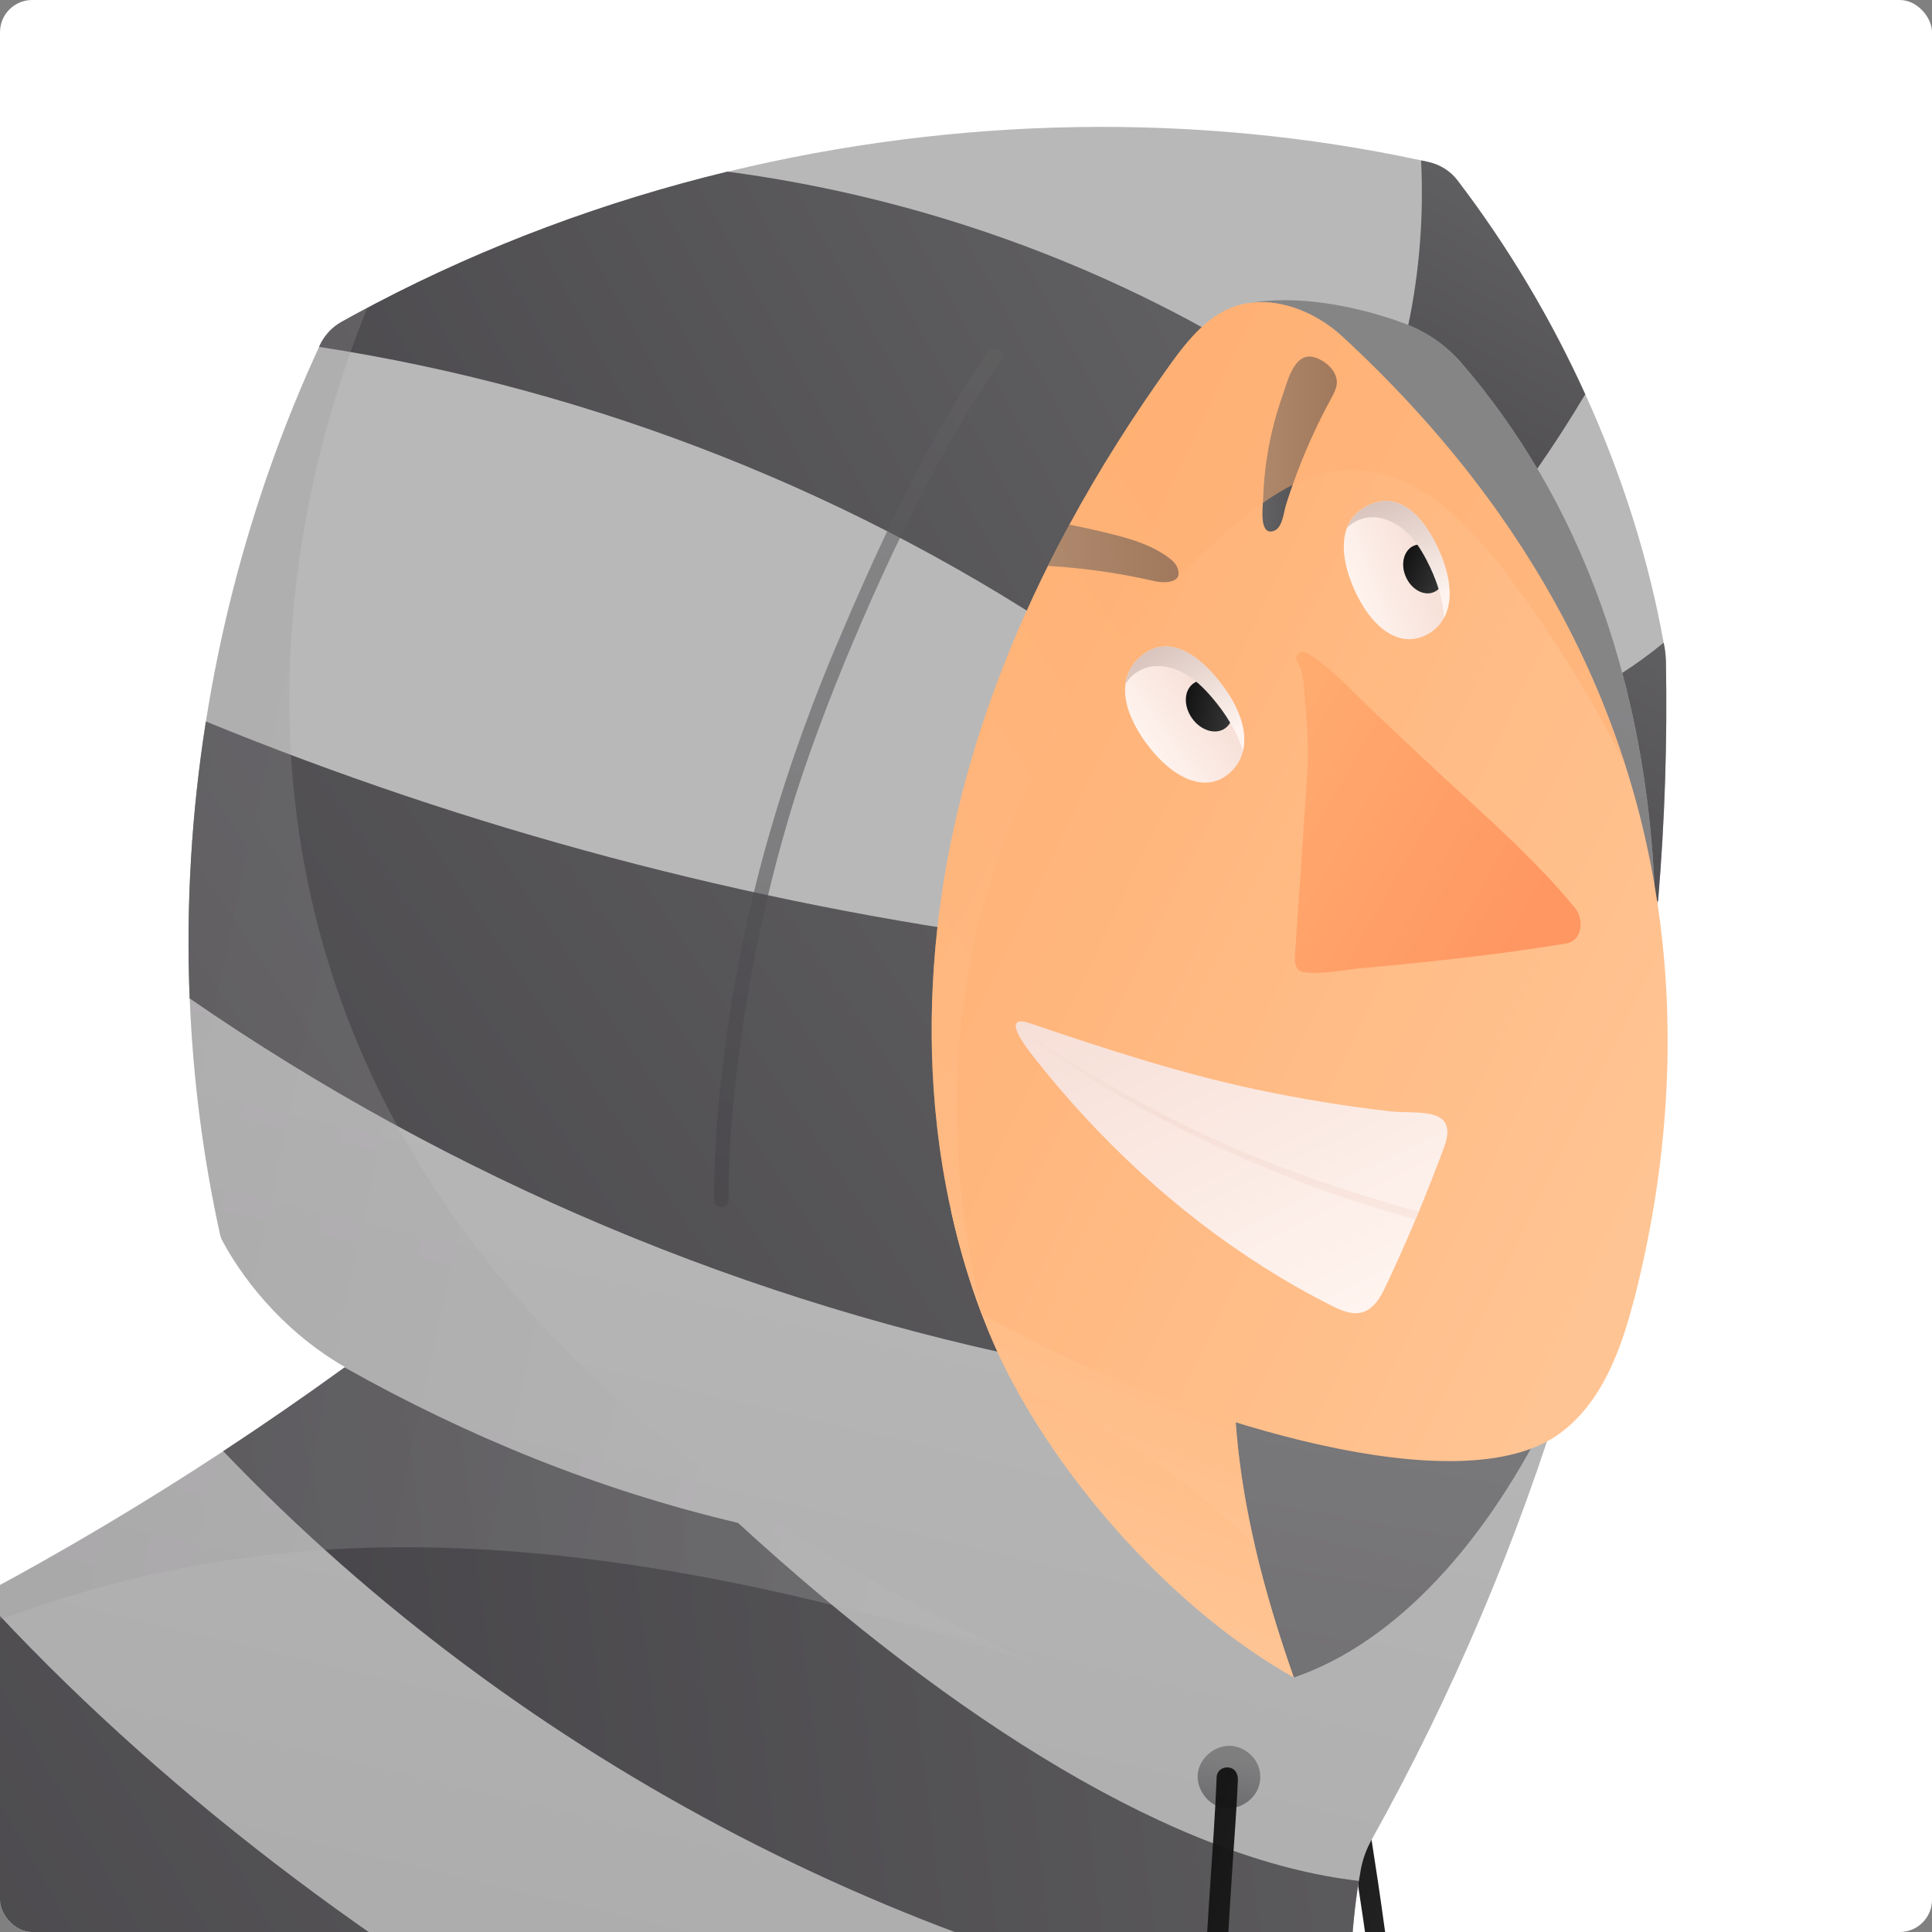 <svg width="480" height="480" viewBox="0 0 480 480" fill="none" xmlns="http://www.w3.org/2000/svg">
<rect x="0" y="0" width="480" height="480" fill="#808080" stroke="none"/>
<g clip-path="url(#clip0_26486_105777)">
<rect width="480" height="480" rx="8" fill="white"/>
<path opacity="0.97" d="M355.11 643.409C354.9 615.069 353.61 586.749 351.79 558.469C350.11 531.439 347.64 504.459 343.8 477.649C342 464.449 339.86 451.289 337.63 438.149C337.51 434.319 331.81 434.499 332.49 438.649C337.19 465.339 340.76 489.229 343.55 515.369C345.9 539.009 347.32 562.739 348.55 586.469C349.54 607.779 350.27 629.119 350.24 650.459C350.18 674.759 349.38 699.059 348.74 723.349C348.58 729.939 348.32 736.539 348.4 743.139C348.45 744.479 348.43 745.819 348.45 747.159C348.36 748.009 348.72 748.949 349.58 749.249C350.71 749.799 352.18 748.829 352.13 747.559C352.27 745.419 352.34 744.739 352.42 743.829C352.94 738.009 353.08 732.159 353.34 726.329C354.32 698.709 355.24 671.069 355.11 643.429V643.409Z" fill="url(#paint0_linear_26486_105777)"/>
<path d="M337.6 467.31C335.55 480 335.16 492.79 335.68 505.66C336.75 533.19 341.92 561.01 343.58 588.71C344.23 599.53 344.35 610.32 343.49 621.08C343.33 622.97 343.15 624.86 342.93 626.76C341.33 640.79 337.98 654.32 333.41 667.49C324.07 694.42 309.62 719.83 294.49 744.81C287.01 757.15 279.37 769.39 272.1 781.66C266.53 791.06 261.15 800.57 255.97 810.17C242.45 835.13 230.25 860.75 219.5 886.78C213.1 902.26 207.34 916.24 201.95 928.96C188.08 961.62 176.58 986.02 162.77 1006.22C152.69 1020.98 141.38 1033.5 127.04 1045.37C112.73 1057.22 95.38 1068.41 73.21 1080.53C70.27 1082.56 67.23 1084.43 64.08 1086.15C61.76 1087.42 59.38 1088.61 56.95 1089.71C54.76 1090.71 52.52 1091.64 50.24 1092.5C40.26 1096.3 29.5 1098.79 18.1 1100.03C16.65 1100.19 15.18 1100.2 13.72 1100.11C-97.34 1092.43 -206.31 1056.43 -298.88 994.75C-301.47 993.02 -303.59 990.68 -305.01 987.91C-313.41 971.57 -318.04 953.9 -319.72 935.71C-322.86 902.02 -315.92 866.54 -304.12 834.43C-302.93 831.2 -301.7 827.98 -300.42 824.79C-294.76 810.53 -288.32 796.61 -281.59 782.81C-280.57 780.72 -279.54 778.63 -278.51 776.54C-263.79 746.8 -248.03 717.5 -236.06 686.58C-235.16 684.25 -234.27 681.9 -233.42 679.56C-225.42 657.79 -219.14 635.43 -212.77 613.09C-207.5 594.59 -202.17 576.1 -195.77 557.98C-190.08 541.87 -183.37 525.86 -175.2 510.7C-162.7 487.49 -146.75 466.28 -125.73 449.79C-123.14 447.75 -120.19 446.21 -117.07 445.15C-112.03 443.44 -107.01 441.67 -102.01 439.84C-85.17 433.71 -68.55 426.96 -52.14 419.61C-36.14 412.44 -20.33 404.7 -4.75 396.37C15.71 385.43 35.8 373.49 55.49 360.56C65.65 353.89 75.7 346.95 85.64 339.75C85.68 339.72 85.72 339.69 85.76 339.66C72.43 332.08 61.64 320.1 55.31 308.38C55 307.82 54.78 307.21 54.65 306.58C50.42 287.35 47.94 267.76 47.14 248.07C46.21 225.1 47.58 202.03 51.17 179.27C54.61 157.32 60.13 135.67 67.63 114.72C71.1 105.05 74.98 95.53 79.29 86.2C79.33 86.12 79.37 86.03 79.4 85.94C80.55 83.44 82.44 81.34 84.84 80C86.97 78.81 89.12 77.64 91.27 76.51C91.95 76.13 92.63 75.77 93.31 75.42C120.98 60.94 150.46 50 180.75 42.66C237.54 28.9 297.18 27.81 353.08 39.85C353.69 39.99 354.3 40.11 354.91 40.25C357.8 40.89 360.37 42.51 362.16 44.87C374.76 61.39 385.41 79.34 393.86 97.96C403.03 118.12 409.63 139.04 413.33 159.68C413.41 160.1 413.48 160.51 413.56 160.94C413.75 162.02 413.85 163.12 413.88 164.22C414.26 184.13 413.61 204.07 411.93 223.92C405.08 304.88 381.18 384.62 340.76 457.11C339.48 459.41 338.57 461.9 338.09 464.48C337.92 465.43 337.76 466.37 337.61 467.31H337.6Z" fill="url(#paint1_linear_26486_105777)"/>
<path d="M393.86 97.94C390.11 104.24 386.13 110.41 381.94 116.43C376.48 107.21 370.2 98.4 363.03 90.11C359.45 85.98 354.93 82.79 349.88 80.74C352.68 67.45 353.74 53.64 353.07 39.85C353.68 39.99 354.29 40.11 354.9 40.25C357.79 40.89 360.36 42.51 362.15 44.87C374.75 61.39 385.4 79.34 393.85 97.96L393.86 97.94Z" fill="url(#paint2_linear_26486_105777)"/>
<path d="M411.92 223.9C411.68 223.94 411.45 223.97 411.21 224C410.58 204.59 407.95 185.48 403.05 167.18C406.62 164.88 410.06 162.37 413.34 159.67C413.42 160.09 413.49 160.5 413.57 160.93C413.76 162.01 413.86 163.11 413.89 164.21C414.27 184.12 413.62 204.06 411.94 223.91L411.92 223.9Z" fill="url(#paint3_linear_26486_105777)"/>
<path d="M315.29 91.1C298.59 113.34 283.85 137.07 270.62 161.89C213.59 122.75 147.63 96.71 79.269 86.18C79.309 86.1 79.35 86.01 79.379 85.92C80.529 83.42 82.419 81.32 84.82 79.98C86.95 78.79 89.1 77.62 91.249 76.49C91.93 76.11 92.609 75.75 93.29 75.4C120.959 60.92 150.439 49.98 180.729 42.64C228.339 48.95 274.6 65.52 315.27 91.09L315.29 91.1Z" fill="url(#paint4_linear_26486_105777)"/>
<path d="M263.54 339.11C186.16 324.08 111.98 292.83 47.12 248.05C46.19 225.08 47.56 202.01 51.15 179.25C116.63 206.05 185.57 224.4 255.72 233.68C252.17 268.85 257.86 304.21 263.55 339.11H263.54Z" fill="url(#paint5_linear_26486_105777)"/>
<path d="M335.67 505.65C229.77 489.799 129.49 437.929 55.46 360.539C65.62 353.869 75.67 346.929 85.61 339.729C116.01 356.819 148.51 370.159 183.35 378.349C237.6 428.079 292.45 462.169 337.59 467.299C335.54 479.989 335.15 492.78 335.67 505.65Z" fill="url(#paint6_linear_26486_105777)"/>
<path d="M343.49 621.07C343.33 622.96 343.15 624.85 342.93 626.75C341.33 640.78 337.98 654.31 333.41 667.48C169.46 638.89 15.01 558.11 -102.03 439.82C-85.19 433.69 -68.57 426.94 -52.16 419.59C-36.16 412.42 -20.35 404.68 -4.77 396.35C81.51 490.82 216.49 564.49 343.57 588.71C344.22 599.53 344.34 610.32 343.48 621.08L343.49 621.07Z" fill="url(#paint7_linear_26486_105777)"/>
<path style="mix-blend-mode:multiply" opacity="0.26" d="M256.9 413.159C101.92 362.819 30.5 389.46 -22.64 411.27C-32.02 415.12 -42.11 417.65 -52.16 419.58C-4.23 398.11 41.84 371.45 85.74 339.63C72.41 332.05 61.62 320.07 55.29 308.35C54.98 307.79 54.76 307.179 54.63 306.549C40.72 243.249 45.67 175.969 67.61 114.689C71.11 104.929 75.03 95.329 79.38 85.909C80.53 83.409 82.42 81.309 84.82 79.969C86.95 78.779 89.1 77.609 91.25 76.48C54.54 167.319 50.82 319.26 256.89 413.14L256.9 413.159Z" fill="url(#paint8_linear_26486_105777)"/>
<path style="mix-blend-mode:multiply" opacity="0.26" d="M268.57 417.85C264.65 416.38 260.76 414.81 256.9 413.17C260.79 414.73 264.68 416.29 268.57 417.85Z" fill="url(#paint9_linear_26486_105777)"/>
<path style="mix-blend-mode:multiply" opacity="0.63" d="M312.88 443.36C311.94 447.2 307.72 449.91 303.84 449.15C299.96 448.4 297.06 444.3 297.62 440.4C298.19 436.49 302.14 433.39 306.07 433.77C310 434.15 314.17 438.09 312.88 443.36Z" fill="url(#paint10_linear_26486_105777)"/>
<path style="mix-blend-mode:multiply" opacity="0.58" d="M311.089 75.189C321.669 73.46 335.419 75.469 348.529 80.21C354.119 82.23 359.149 85.62 363.039 90.12C396.479 128.809 410.779 178.659 411.349 230.279C412.299 315.619 372.729 399.229 321.469 416.77C285.509 363.06 274.199 292.889 289.969 230.209C295.919 206.529 305.579 183.929 311.889 160.339C318.199 136.749 325.509 109.279 311.099 75.189H311.089Z" fill="url(#paint11_linear_26486_105777)"/>
<path d="M321.469 416.77C294.749 401.88 267.509 373.03 251.939 344.13C249.489 339.6 247.33 335.06 245.51 330.58C241.59 320.95 238.54 311.01 236.31 300.89C237.1 299.64 237.979 298.48 238.959 297.41C240.999 295.18 243.36 293.34 245.92 291.83C266.54 303.62 287.02 315.67 307.14 327.77C305.43 347.45 307.66 366.28 311.79 384.09C314.41 395.41 317.809 406.32 321.459 416.77H321.469Z" fill="url(#paint12_linear_26486_105777)"/>
<path style="mix-blend-mode:multiply" opacity="0.53" d="M311.8 384.09C294.87 366.85 274.359 353.12 251.939 344.13C249.489 339.6 247.33 335.06 245.51 330.58C241.59 320.95 238.54 311.01 236.31 300.89C237.1 299.64 237.979 298.48 238.959 297.41C240.999 295.18 243.36 293.34 245.92 291.83C266.54 303.62 287.02 315.67 307.14 327.77C305.43 347.45 307.66 366.28 311.79 384.09H311.8Z" fill="url(#paint13_linear_26486_105777)"/>
<path d="M406 322.729C402.76 335.399 397.94 348.629 387.33 356.269C362.6 374.059 297.18 353.049 259.75 334.769C254.39 332.149 249.11 329.369 243.9 326.439C243.87 326.359 243.85 326.299 243.82 326.219C240.75 318.069 238.29 309.729 236.39 301.249C235.93 299.209 235.5 297.149 235.11 295.089V295.069C234.45 291.629 233.88 288.169 233.41 284.699C232.97 281.479 232.61 278.239 232.31 274.989C230.25 251.779 232.03 228.149 237.07 205.389C242.05 182.899 250.09 161.229 260.37 140.589C262.08 137.139 263.87 133.729 265.7 130.339C273.13 116.629 281.52 103.409 290.6 90.749C295.21 84.319 300.59 77.619 308.27 75.689C317.15 73.459 326.88 77.469 333.6 83.689C358.43 106.639 376.12 130.319 388.48 153.699C392.03 160.409 395.13 167.089 397.85 173.719C400.08 179.179 402.05 184.609 403.77 189.989C420.9 243.519 413.81 292.319 406.02 322.739L406 322.729Z" fill="url(#paint14_linear_26486_105777)"/>
<path d="M318.83 128.22C318.42 129.83 317.8 131.44 316.49 131.9C312.76 133.21 313.75 126 313.8 124.28C313.91 120.38 314.29 116.48 314.93 112.63C315.75 107.71 317.01 102.87 318.68 98.17C319.76 95.12 321.42 87.82 325.98 88.64C328.96 89.18 332.59 92.26 332.09 95.57C331.89 96.87 331.24 98.05 330.61 99.21C327.62 104.72 324.98 110.41 322.72 116.25C321.56 119.24 320.5 122.26 319.53 125.32C319.29 126.07 319.11 127.15 318.83 128.22Z" fill="url(#paint15_linear_26486_105777)"/>
<path d="M286.95 144.41C278.22 142.4 269.33 141.12 260.36 140.6C262.07 137.15 263.86 133.74 265.69 130.35C267.76 130.76 269.84 131.19 271.9 131.67C278.09 133.11 285.22 134.65 290.48 138.65C291.27 139.25 292.05 139.94 292.47 140.94C294.24 145.13 288.83 144.84 286.94 144.41H286.95Z" fill="url(#paint16_linear_26486_105777)"/>
<path style="mix-blend-mode:multiply" opacity="0.49" d="M403.75 189.98C395.41 173.36 385.57 157.48 374.38 142.64C364.9 130.06 352.55 117.25 336.8 116.74C322.77 116.28 311.07 126.41 300.66 135.83C218.62 210.12 238.18 301.17 243.89 326.45C243.87 326.38 243.85 326.31 243.81 326.23C240.74 318.08 238.28 309.74 236.38 301.26C235.92 299.22 235.49 297.16 235.1 295.1V295.08C234.44 291.64 233.87 288.18 233.4 284.71C232.96 281.49 232.6 278.25 232.3 275C230.24 251.79 232.02 228.16 237.06 205.4C242.04 182.91 250.08 161.24 260.36 140.6C262.07 137.15 263.86 133.74 265.69 130.35C273.12 116.64 281.51 103.42 290.59 90.76C295.2 84.33 300.58 77.63 308.26 75.7C317.14 73.47 326.87 77.48 333.59 83.7C358.42 106.65 376.11 130.33 388.47 153.71C392.02 160.42 395.12 167.1 397.84 173.73C400.07 179.19 402.04 184.62 403.76 190L403.75 189.98Z" fill="url(#paint17_linear_26486_105777)"/>
<path d="M160.9 871.26C159.95 876.82 158.4 882.36 156.86 887.69C153.39 899.6 149.58 912.08 140.64 920.68C133.36 927.67 123.51 931.24 113.83 934.11C96.89 939.13 79.5 942.51 61.95 944.28C36.54 946.86 10.79 946.07 -14.46 942.05C-27.46 939.98 -40.33 937.05 -52.95 933.28C-66.35 929.29 -79.47 924.33 -92.15 918.46C-104.27 912.84 -116.72 907.95 -129.47 904.01C-135.63 902.1 -141.87 900.42 -148.17 898.97C-151.23 898.27 -154.3 897.63 -157.39 897.05C-160.97 896.38 -164.51 895.48 -168 894.34C-180.53 890.24 -192.4 882.59 -198.91 871.13C-205.16 860.14 -205.79 847.27 -205.14 834.43C-204.93 830.03 -204.56 825.64 -204.22 821.33C-201.51 787.27 -201.32 753.06 -199.72 718.93C-199.22 707.95 -198.56 696.99 -197.63 686.03C-196.29 670.3 -194.36 654.51 -191.49 638.94C-186.23 610.31 -177.82 582.39 -164.25 556.75C-164.08 556.44 -163.93 556.14 -163.76 555.83C-159.82 548.47 -155.39 541.28 -150.48 534.47C-137.79 516.89 -121.8 501.82 -102.31 492.67C-75.26 479.97 -40.79 480.65 -17.53 499.41C-3.45 510.76 5.47 527.59 9.95 545.11C13.24 557.93 15.02 575.22 15.26 595.24C15.55 619.02 13.66 646.66 9.54 675.2C5.97 699.97 0.71 725.43 -6.25 749.66C-8.14 756.27 -10.17 762.79 -12.33 769.17C-12.33 769.21 -12.35 769.25 -12.37 769.29C-12.45 769.51 -12.32 769.74 -12.1 769.8C-4.04 772.05 3.99 774.3 11.98 776.6C12.33 776.7 12.68 776.8 13.03 776.9C23.55 779.92 34.01 783.03 44.35 786.33C47.89 787.46 51.42 788.6 54.93 789.77C78.29 797.55 101.06 806.41 122.8 817.43C126.18 819.13 129.52 820.89 132.84 822.71C143.25 828.4 153.95 835.25 158.86 846.06C162.44 853.95 162.39 862.61 160.91 871.27L160.9 871.26Z" fill="url(#paint18_linear_26486_105777)"/>
<path d="M256.84 262.64C260.92 267.82 265.2 272.84 269.68 277.68C287.19 296.6 307.77 312.79 330.83 324.39C333.22 325.59 335.93 326.78 338.5 326.02C341.41 325.16 343.06 322.15 344.35 319.4C346.92 313.97 349.36 308.48 351.7 302.94C351.97 302.3 352.25 301.65 352.51 301C354.7 295.72 356.79 290.4 358.78 285.03C360.15 281.34 359.68 279.23 358.22 278.02C355.54 275.83 349.54 276.6 345.25 276.1C334.12 274.81 323.04 272.99 312.07 270.67C292.9 266.59 274.46 260.53 255.92 254.25C248.1 251.6 255.39 260.79 256.84 262.63V262.64Z" fill="url(#paint19_linear_26486_105777)"/>
<path style="mix-blend-mode:multiply" d="M257.739 259.249C264.619 264.079 271.74 268.629 279.05 272.779C291.76 280.019 304.99 286.419 318.55 291.879C325.38 294.639 332.309 297.139 339.339 299.319C343.399 300.579 347.529 301.879 351.689 302.949C351.959 302.309 352.239 301.659 352.499 301.009C351.459 300.739 350.419 300.459 349.379 300.179C345.469 299.099 341.589 297.949 337.719 296.709C323.629 292.199 309.71 287.019 296.39 280.559C283.15 274.139 270.379 266.759 258.089 258.659C257.709 258.409 257.379 259.009 257.729 259.249H257.739Z" fill="url(#paint20_linear_26486_105777)"/>
<path d="M321.72 238.55C321.68 237.95 321.72 237.33 321.76 236.73C322.74 222.4 323.72 208.07 324.7 193.74C325.13 187.53 324.93 181.52 324.33 175.28C324.02 172.03 324.12 167.18 322.29 164.31C321.41 162.93 323.14 161.32 324.49 162.11C330.58 165.67 335.87 171.71 341 176.54C346.69 181.9 352.34 187.28 358.08 192.59C369.54 203.19 381.36 213.49 391.31 225.57C393.56 228.3 393.3 233.74 388.97 234.44C372.07 237.18 354.93 239.06 337.89 240.57C335.16 240.81 323.76 242.99 322.31 240.66C321.91 240.03 321.76 239.3 321.71 238.55H321.72Z" fill="url(#paint21_linear_26486_105777)"/>
<path d="M308.82 186.589C308.32 188.719 307.18 190.629 305.31 192.209C299.23 197.339 291.08 193.059 285.05 185.009C281.22 179.909 279.06 174.629 279.6 170.079C279.92 167.439 281.13 165.039 283.45 163.059C290.06 157.419 297.68 162.209 303.71 170.259C307.9 175.839 310 181.759 308.82 186.589Z" fill="url(#paint22_linear_26486_105777)"/>
<path d="M304.342 180.977C306.743 179.313 306.949 175.451 304.801 172.35C302.653 169.249 298.965 168.084 296.563 169.748C294.162 171.411 293.956 175.274 296.104 178.374C298.252 181.475 301.94 182.64 304.342 180.977Z" fill="url(#paint23_linear_26486_105777)"/>
<path style="mix-blend-mode:multiply" d="M308.82 186.589C307.3 181.669 304.45 177.189 301.11 173.289C299.09 170.929 296.84 168.739 294.14 167.249C291.44 165.769 288.26 165.049 285.28 165.769C282.93 166.339 280.75 167.919 279.59 170.069C279.91 167.429 281.12 165.029 283.44 163.049C290.05 157.409 297.67 162.199 303.7 170.249C307.89 175.829 309.99 181.749 308.81 186.579L308.82 186.589Z" fill="url(#paint24_linear_26486_105777)"/>
<path d="M358.78 153.46C357.81 155.32 356.28 156.83 354.13 157.86C347.14 161.2 340.34 155.29 336.42 146.36C333.94 140.71 333.09 135.28 334.65 131.17C335.56 128.79 337.27 126.84 339.95 125.55C347.57 121.86 353.74 128.13 357.66 137.05C360.37 143.24 361.02 149.25 358.78 153.46Z" fill="url(#paint25_linear_26486_105777)"/>
<path d="M356.287 147.094C358.765 146.007 359.645 142.551 358.252 139.375C356.859 136.199 353.721 134.505 351.242 135.592C348.764 136.678 347.884 140.134 349.277 143.311C350.67 146.487 353.808 148.181 356.287 147.094Z" fill="url(#paint26_linear_26486_105777)"/>
<path style="mix-blend-mode:multiply" d="M358.78 153.46C358.46 148.52 356.77 143.67 354.48 139.25C353.09 136.58 351.45 134 349.21 131.98C346.98 129.96 344.1 128.54 341.08 128.51C338.7 128.49 336.26 129.45 334.65 131.17C335.56 128.79 337.27 126.84 339.95 125.55C347.57 121.86 353.74 128.13 357.66 137.05C360.37 143.24 361.02 149.25 358.78 153.46Z" fill="url(#paint27_linear_26486_105777)"/>
<path style="mix-blend-mode:multiply" opacity="0.56" d="M248.56 87.399C247.79 86.299 245.94 86.409 245.3 87.599C244.4 88.909 243.51 90.219 242.64 91.549C239.1 96.889 235.91 102.449 232.74 108.019C223.88 123.879 216.29 140.409 209.18 157.109C195.19 189.509 184.94 223.629 180.34 258.669C178.56 271.769 177.34 284.969 177.42 298.199C177.46 300.439 180.91 300.659 181 298.199C180.94 283.479 182.62 268.089 184.55 254.979C187.11 237.819 190.78 220.819 195.67 204.179C199.81 189.729 206.47 172.419 211.65 160.189C218.22 144.569 225.38 129.179 233.53 114.309C236.75 108.409 240.17 102.619 243.85 96.989C245.14 94.939 246.47 92.919 247.82 90.909C248.56 89.889 249.58 88.579 248.56 87.399Z" fill="url(#paint28_linear_26486_105777)"/>
<path opacity="0.97" d="M321.15 747.69C320.82 745.93 320.49 744.17 320.17 742.41C319.15 736.91 318.21 731.4 317.35 725.88C309.57 674.93 305.66 619.04 304 565.38C303.19 540.49 303.36 515.58 304.63 490.71C305.21 478.13 306.07 465.56 306.94 453C307.12 450.23 307.3 447.47 307.43 444.7C307.4 443.36 307.79 441.94 307.29 440.68C306.31 438.19 302.26 438.75 302.27 441.69C301.56 458.82 299.91 475.9 299.27 493.03C298.15 515.97 297.98 538.94 298.65 561.9C300.43 618.38 303.93 674.94 313.16 730.74C314.04 735.92 314.96 741.1 316.01 746.24C316.61 748.54 316.4 752.19 319.68 751.57C320.48 751.34 321.09 750.72 321.33 749.92C321.55 749.18 321.26 748.44 321.15 747.7V747.69Z" fill="url(#paint29_linear_26486_105777)"/>
</g>
<defs>
<linearGradient id="paint0_linear_26486_105777" x1="397.83" y1="610.769" x2="286.98" y2="573.819" gradientUnits="userSpaceOnUse">
<stop stop-color="#363636"/>
<stop offset="1" stop-color="#131313"/>
</linearGradient>
<linearGradient id="paint1_linear_26486_105777" x1="136.21" y1="236.13" x2="-100.39" y2="1233.82" gradientUnits="userSpaceOnUse">
<stop stop-color="#B8B8B8"/>
<stop offset="1" stop-color="#8C898C"/>
</linearGradient>
<linearGradient id="paint2_linear_26486_105777" x1="327.09" y1="149.32" x2="387.2" y2="45.09" gradientUnits="userSpaceOnUse">
<stop stop-color="#454347"/>
<stop offset="1" stop-color="#626163"/>
</linearGradient>
<linearGradient id="paint3_linear_26486_105777" x1="366.22" y1="267.09" x2="430.53" y2="155.57" gradientUnits="userSpaceOnUse">
<stop stop-color="#454347"/>
<stop offset="1" stop-color="#626163"/>
</linearGradient>
<linearGradient id="paint4_linear_26486_105777" x1="37.309" y1="197.56" x2="310.85" y2="48.29" gradientUnits="userSpaceOnUse">
<stop stop-color="#454347"/>
<stop offset="1" stop-color="#626163"/>
</linearGradient>
<linearGradient id="paint5_linear_26486_105777" x1="-8.56" y1="370.61" x2="310.65" y2="156.22" gradientUnits="userSpaceOnUse">
<stop stop-color="#454347"/>
<stop offset="1" stop-color="#626163"/>
</linearGradient>
<linearGradient id="paint6_linear_26486_105777" x1="40.8" y1="444.119" x2="426.48" y2="395.46" gradientUnits="userSpaceOnUse">
<stop stop-color="#454347"/>
<stop offset="1" stop-color="#626163"/>
</linearGradient>
<linearGradient id="paint7_linear_26486_105777" x1="-45.26" y1="645.62" x2="331.36" y2="430.41" gradientUnits="userSpaceOnUse">
<stop stop-color="#454347"/>
<stop offset="1" stop-color="#626163"/>
</linearGradient>
<linearGradient id="paint8_linear_26486_105777" x1="244.65" y1="295.88" x2="-37.18" y2="235.98" gradientUnits="userSpaceOnUse">
<stop stop-color="#B8B8B8"/>
<stop offset="1" stop-color="#8C898C"/>
</linearGradient>
<linearGradient id="paint9_linear_26486_105777" x1="267.33" y1="416.48" x2="255.73" y2="414.02" gradientUnits="userSpaceOnUse">
<stop stop-color="#B8B8B8"/>
<stop offset="1" stop-color="#8C898C"/>
</linearGradient>
<linearGradient id="paint10_linear_26486_105777" x1="303.99" y1="449.08" x2="306.06" y2="437.32" gradientUnits="userSpaceOnUse">
<stop stop-color="#454347"/>
<stop offset="1" stop-color="#626163"/>
</linearGradient>
<linearGradient id="paint11_linear_26486_105777" x1="317.609" y1="414.02" x2="362.559" y2="158.839" gradientUnits="userSpaceOnUse">
<stop stop-color="#454347"/>
<stop offset="1" stop-color="#626163"/>
</linearGradient>
<linearGradient id="paint12_linear_26486_105777" x1="266.78" y1="391.78" x2="310.1" y2="273.89" gradientUnits="userSpaceOnUse">
<stop stop-color="#FFC493"/>
<stop offset="1" stop-color="#FFB073"/>
</linearGradient>
<linearGradient id="paint13_linear_26486_105777" x1="266.18" y1="363.91" x2="296.52" y2="281.35" gradientUnits="userSpaceOnUse">
<stop stop-color="#FFC493"/>
<stop offset="1" stop-color="#FFB073"/>
</linearGradient>
<linearGradient id="paint14_linear_26486_105777" x1="423.2" y1="269.869" x2="222.97" y2="172.599" gradientUnits="userSpaceOnUse">
<stop stop-color="#FFC493"/>
<stop offset="1" stop-color="#FFB073"/>
</linearGradient>
<linearGradient id="paint15_linear_26486_105777" x1="332.13" y1="110.32" x2="313.64" y2="110.32" gradientUnits="userSpaceOnUse">
<stop stop-color="#454347"/>
<stop offset="1" stop-color="#626163"/>
</linearGradient>
<linearGradient id="paint16_linear_26486_105777" x1="292.83" y1="137.5" x2="260.36" y2="137.5" gradientUnits="userSpaceOnUse">
<stop stop-color="#454347"/>
<stop offset="1" stop-color="#626163"/>
</linearGradient>
<linearGradient id="paint17_linear_26486_105777" x1="163.16" y1="275.68" x2="316.97" y2="173.14" gradientUnits="userSpaceOnUse">
<stop stop-color="#FFC493"/>
<stop offset="1" stop-color="#FFB073"/>
</linearGradient>
<linearGradient id="paint18_linear_26486_105777" x1="111.69" y1="229.31" x2="-129.71" y2="1227.24" gradientUnits="userSpaceOnUse">
<stop stop-color="#B8B8B8"/>
<stop offset="1" stop-color="#8C898C"/>
</linearGradient>
<linearGradient id="paint19_linear_26486_105777" x1="335.09" y1="327.77" x2="290.34" y2="235.72" gradientUnits="userSpaceOnUse">
<stop stop-color="#FFF4EF"/>
<stop offset="1" stop-color="#F6DFD7"/>
</linearGradient>
<linearGradient id="paint20_linear_26486_105777" x1="300.969" y1="332.289" x2="305.149" y2="278.629" gradientUnits="userSpaceOnUse">
<stop stop-color="#FFF4EF"/>
<stop offset="1" stop-color="#F6DFD7"/>
</linearGradient>
<linearGradient id="paint21_linear_26486_105777" x1="377" y1="232.41" x2="291.95" y2="183.32" gradientUnits="userSpaceOnUse">
<stop stop-color="#FF9762"/>
<stop offset="1" stop-color="#FFB073"/>
</linearGradient>
<linearGradient id="paint22_linear_26486_105777" x1="283.725" y1="184.853" x2="301.932" y2="172.475" gradientUnits="userSpaceOnUse">
<stop stop-color="#FFF4EF"/>
<stop offset="1" stop-color="#F6DFD7"/>
</linearGradient>
<linearGradient id="paint23_linear_26486_105777" x1="306.451" y1="176.592" x2="294.431" y2="174.228" gradientUnits="userSpaceOnUse">
<stop stop-color="#363636"/>
<stop offset="1" stop-color="#131313"/>
</linearGradient>
<linearGradient id="paint24_linear_26486_105777" x1="301.151" y1="185.19" x2="285.454" y2="160.16" gradientUnits="userSpaceOnUse">
<stop stop-color="#FFF4EF"/>
<stop offset="1" stop-color="#D7C2BB"/>
</linearGradient>
<linearGradient id="paint25_linear_26486_105777" x1="335.21" y1="146.093" x2="355.407" y2="138.625" gradientUnits="userSpaceOnUse">
<stop stop-color="#FFF4EF"/>
<stop offset="1" stop-color="#F6DFD7"/>
</linearGradient>
<linearGradient id="paint26_linear_26486_105777" x1="358.946" y1="143.749" x2="348.58" y2="138.921" gradientUnits="userSpaceOnUse">
<stop stop-color="#363636"/>
<stop offset="1" stop-color="#131313"/>
</linearGradient>
<linearGradient id="paint27_linear_26486_105777" x1="351.595" y1="150.487" x2="342.668" y2="123.297" gradientUnits="userSpaceOnUse">
<stop stop-color="#FFF4EF"/>
<stop offset="1" stop-color="#D7C2BB"/>
</linearGradient>
<linearGradient id="paint28_linear_26486_105777" x1="191.86" y1="302.219" x2="230.35" y2="83.669" gradientUnits="userSpaceOnUse">
<stop stop-color="#454347"/>
<stop offset="1" stop-color="#626163"/>
</linearGradient>
<linearGradient id="paint29_linear_26486_105777" x1="366.77" y1="613.62" x2="257" y2="577.03" gradientUnits="userSpaceOnUse">
<stop stop-color="#363636"/>
<stop offset="1" stop-color="#131313"/>
</linearGradient>
<clipPath id="clip0_26486_105777">
<rect width="480" height="480" rx="8" fill="white"/>
</clipPath>
</defs>
</svg>
